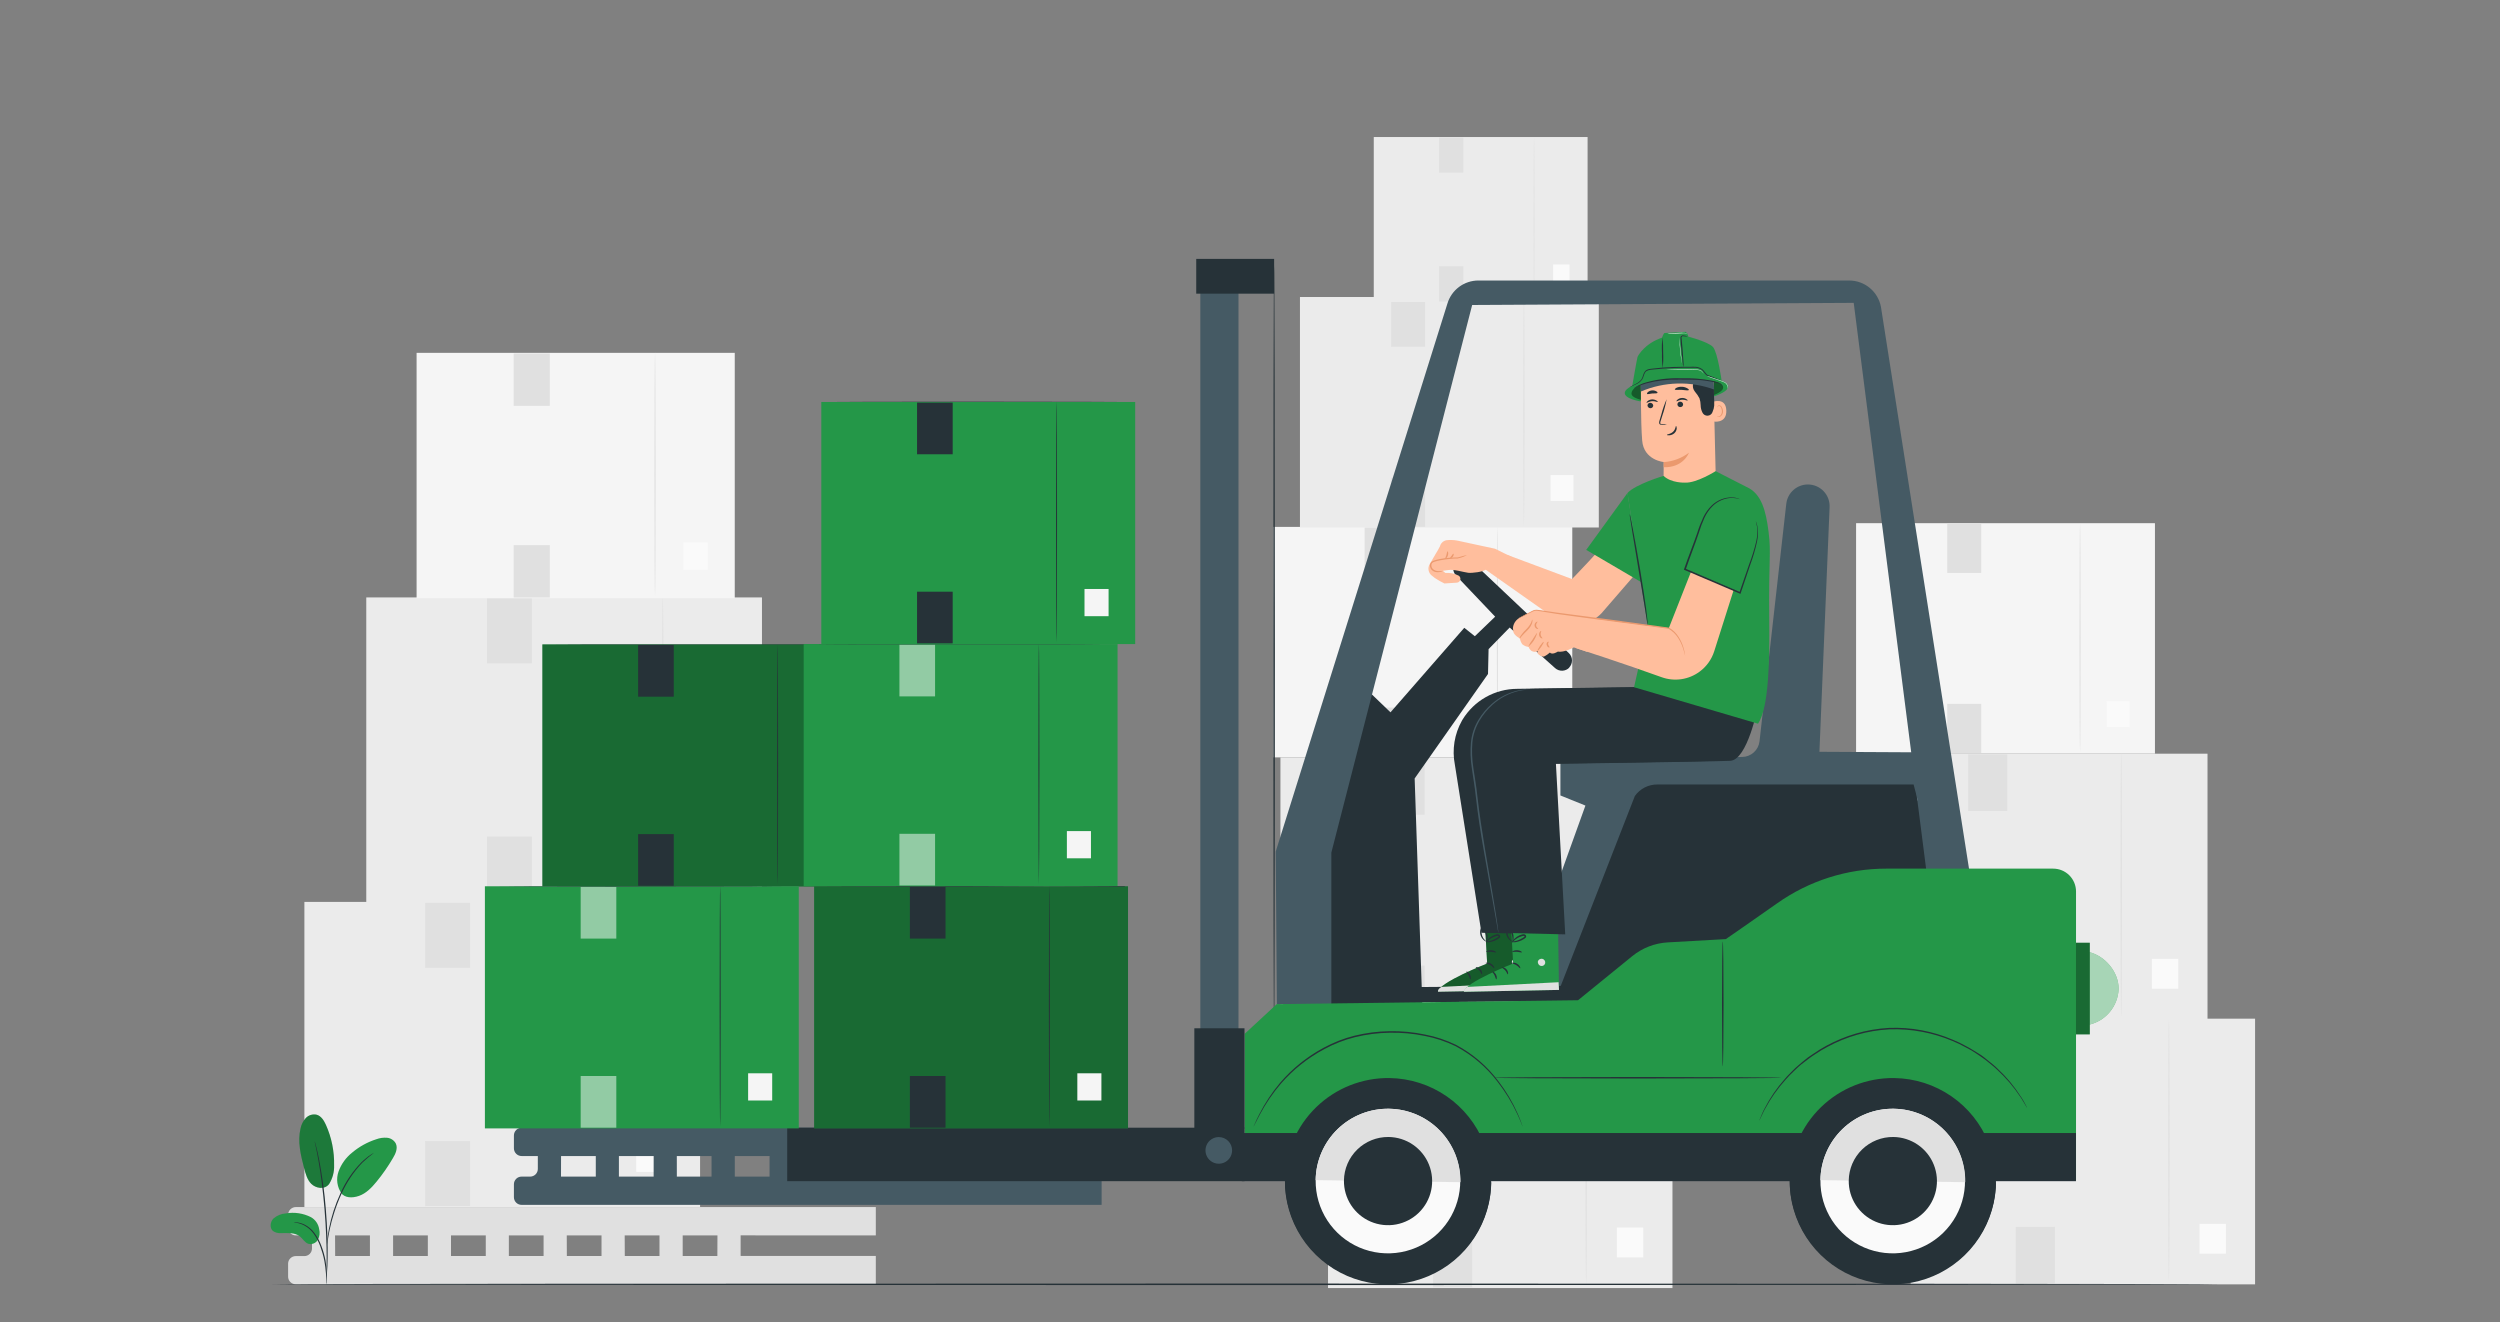 <svg width="312" height="165" viewBox="0 0 312 165" fill="none" xmlns="http://www.w3.org/2000/svg">
<rect x="0" y="0" width="312" height="165" fill="#808080" stroke="none"/>
<g clip-path="url(#clip0_244_2146)">
<path d="M87.369 112.558H37.989V150.643H87.369V112.558Z" fill="#EBEBEB"/>
<path d="M74.999 150.372C74.942 150.372 74.897 141.885 74.897 131.414C74.897 120.942 74.942 112.452 74.999 112.452C75.055 112.452 75.096 120.942 75.096 131.414C75.096 141.885 75.051 150.372 74.999 150.372Z" fill="#E0E0E0"/>
<path d="M83.184 141.972H79.398V146.251H83.184V141.972Z" fill="#FAFAFA"/>
<path d="M58.665 112.655H53.055V120.781H58.665V112.655Z" fill="#E0E0E0"/>
<path d="M58.665 142.4H53.055V150.526H58.665V142.4Z" fill="#E0E0E0"/>
<path d="M95.092 74.559H45.712V112.644H95.092V74.559Z" fill="#EBEBEB"/>
<path d="M82.718 112.373C82.665 112.373 82.62 103.887 82.62 93.415C82.62 82.943 82.665 74.457 82.718 74.457C82.77 74.457 82.815 82.943 82.815 93.415C82.815 103.887 82.774 112.373 82.718 112.373Z" fill="#E0E0E0"/>
<path d="M90.903 103.973H87.117V108.252H90.903V103.973Z" fill="#FAFAFA"/>
<path d="M66.384 74.656H60.774V82.782H66.384V74.656Z" fill="#E0E0E0"/>
<path d="M66.384 104.405H60.774V112.531H66.384V104.405Z" fill="#E0E0E0"/>
<path d="M91.697 44.035H51.991V74.657H91.697V44.035Z" fill="#F5F5F5"/>
<path d="M81.748 74.442C81.706 74.442 81.669 67.614 81.669 59.195C81.669 50.777 81.706 43.952 81.748 43.952C81.789 43.952 81.827 50.777 81.827 59.195C81.827 67.614 81.793 74.442 81.748 74.442Z" fill="#E0E0E0"/>
<path d="M88.332 67.686H85.286V71.126H88.332V67.686Z" fill="#FAFAFA"/>
<path d="M68.614 44.114H64.106V50.649H68.614V44.114Z" fill="#E0E0E0"/>
<path d="M68.614 68.031H64.106V74.566H68.614V68.031Z" fill="#E0E0E0"/>
<path d="M268.936 65.294H231.64V94.058H268.936V65.294Z" fill="#F5F5F5"/>
<path d="M259.592 93.859C259.55 93.859 259.517 87.444 259.517 79.537C259.517 71.629 259.55 65.219 259.592 65.219C259.633 65.219 259.663 71.629 259.663 79.537C259.663 87.444 259.633 93.859 259.592 93.859Z" fill="#E0E0E0"/>
<path d="M265.769 87.512H262.912V90.745H265.769V87.512Z" fill="#FAFAFA"/>
<path d="M247.255 65.369H243.018V71.505H247.255V65.369Z" fill="#E0E0E0"/>
<path d="M247.255 87.839H243.018V93.975H247.255V87.839Z" fill="#E0E0E0"/>
<path d="M281.434 127.131H238.449V160.287H281.434V127.131Z" fill="#EBEBEB"/>
<path d="M270.68 160.05C270.635 160.05 270.597 152.662 270.597 143.547C270.597 134.433 270.635 127.041 270.68 127.041C270.725 127.041 270.767 134.429 270.767 143.547C270.767 152.665 270.714 160.05 270.68 160.05Z" fill="#E0E0E0"/>
<path d="M277.79 152.736H274.497V156.462H277.79V152.736Z" fill="#FAFAFA"/>
<path d="M256.448 127.214H251.564V134.286H256.448V127.214Z" fill="#E0E0E0"/>
<path d="M256.448 153.112H251.564V160.185H256.448V153.112Z" fill="#E0E0E0"/>
<path d="M275.497 94.061H232.512V127.217H275.497V94.061Z" fill="#EBEBEB"/>
<path d="M264.728 126.981C264.679 126.981 264.642 119.592 264.642 110.478C264.642 101.364 264.679 93.972 264.728 93.972C264.777 93.972 264.815 101.36 264.815 110.478C264.815 119.596 264.777 126.981 264.728 126.981Z" fill="#E0E0E0"/>
<path d="M271.853 119.667H268.56V123.393H271.853V119.667Z" fill="#FAFAFA"/>
<path d="M250.511 94.144H245.627V101.217H250.511V94.144Z" fill="#E0E0E0"/>
<path d="M250.511 120.043H245.627V127.116H250.511V120.043Z" fill="#E0E0E0"/>
<path d="M196.221 65.757H158.925V94.521H196.221V65.757Z" fill="#F5F5F5"/>
<path d="M186.877 94.322C186.836 94.322 186.806 87.907 186.806 80C186.806 72.092 186.836 65.682 186.877 65.682C186.918 65.682 186.952 72.074 186.952 80C186.952 87.926 186.918 94.322 186.877 94.322Z" fill="#E0E0E0"/>
<path d="M193.059 87.975H190.201V91.208H193.059V87.975Z" fill="#FAFAFA"/>
<path d="M174.541 65.832H170.303V71.968H174.541V65.832Z" fill="#E0E0E0"/>
<path d="M174.541 88.302H170.303V94.438H174.541V88.302Z" fill="#E0E0E0"/>
<path d="M199.53 37.067H162.234V65.831H199.53V37.067Z" fill="#EBEBEB"/>
<path d="M190.186 65.628C190.145 65.628 190.111 59.236 190.111 51.31C190.111 43.384 190.145 36.988 190.186 36.988C190.227 36.988 190.261 43.38 190.261 51.31C190.261 59.24 190.216 65.628 190.186 65.628Z" fill="#E0E0E0"/>
<path d="M196.367 59.285H193.51V62.519H196.367V59.285Z" fill="#FAFAFA"/>
<path d="M177.849 37.139H173.612V43.275H177.849V37.139Z" fill="#E0E0E0"/>
<path d="M177.849 59.608H173.612V65.745H177.849V59.608Z" fill="#E0E0E0"/>
<path d="M198.131 17.102H171.446V37.685H198.131V17.102Z" fill="#EBEBEB"/>
<path d="M191.449 37.541C191.419 37.541 191.397 32.954 191.397 27.295C191.397 21.637 191.419 17.064 191.449 17.064C191.479 17.064 191.502 21.652 191.502 27.311C191.502 32.969 191.476 37.541 191.449 37.541Z" fill="#E0E0E0"/>
<path d="M195.871 33.003H193.826V35.315H195.871V33.003Z" fill="#FAFAFA"/>
<path d="M182.621 17.158H179.59V21.55H182.621V17.158Z" fill="#E0E0E0"/>
<path d="M182.621 33.232H179.59V37.624H182.621V33.232Z" fill="#E0E0E0"/>
<path d="M208.723 127.594H165.739V160.749H208.723V127.594Z" fill="#EBEBEB"/>
<path d="M197.954 160.512C197.905 160.512 197.868 153.124 197.868 144.009C197.868 134.895 197.905 127.503 197.954 127.503C198.003 127.503 198.037 134.891 198.037 144.009C198.037 153.127 197.999 160.512 197.954 160.512Z" fill="#E0E0E0"/>
<path d="M205.075 153.199H201.782V156.925H205.075V153.199Z" fill="#FAFAFA"/>
<path d="M183.734 127.676H178.85V134.748H183.734V127.676Z" fill="#E0E0E0"/>
<path d="M183.734 153.575H178.85V160.648H183.734V153.575Z" fill="#E0E0E0"/>
<path d="M202.782 94.524H159.798V127.68H202.782V94.524Z" fill="#EBEBEB"/>
<path d="M192.017 127.443C191.968 127.443 191.931 120.054 191.931 110.94C191.931 101.826 191.968 94.434 192.017 94.434C192.066 94.434 192.1 101.822 192.1 110.94C192.1 120.058 192.062 127.443 192.017 127.443Z" fill="#E0E0E0"/>
<path d="M199.138 120.13H195.845V123.856H199.138V120.13Z" fill="#FAFAFA"/>
<path d="M177.797 94.607H172.913V101.68H177.797V94.607Z" fill="#E0E0E0"/>
<path d="M177.797 120.506H172.913V127.578H177.797V120.506Z" fill="#E0E0E0"/>
<path d="M109.301 154.181V150.643H36.921C36.665 150.643 36.419 150.744 36.238 150.926C36.056 151.107 35.955 151.353 35.955 151.609V153.214C35.955 153.471 36.056 153.716 36.238 153.898C36.419 154.079 36.665 154.181 36.921 154.181H38.936V155.809C38.936 155.934 38.912 156.057 38.864 156.173C38.816 156.288 38.746 156.393 38.658 156.481C38.569 156.57 38.464 156.64 38.349 156.688C38.234 156.735 38.11 156.76 37.985 156.76H36.906C36.657 156.76 36.419 156.857 36.241 157.031C36.063 157.204 35.961 157.44 35.955 157.689V159.324C35.955 159.577 36.055 159.819 36.233 159.997C36.412 160.175 36.654 160.276 36.906 160.276H109.301V156.738H92.43V154.173L109.301 154.181ZM56.285 154.181H60.624V156.745H56.285V154.181ZM53.394 156.745H49.058V154.181H53.394V156.745ZM63.504 154.181H67.839V156.745H63.504V154.181ZM70.731 154.181H75.07V156.745H70.742L70.731 154.181ZM77.961 154.181H82.304V156.745H77.973L77.961 154.181ZM41.816 154.181H46.167V156.745H41.828L41.816 154.181ZM89.527 156.745H85.199V154.181H89.538L89.527 156.745Z" fill="#E0E0E0"/>
<path d="M106.861 80.42H67.689V110.635H106.861V80.42Z" fill="#249748"/>
<path opacity="0.3" d="M106.861 80.42H67.689V110.635H106.861V80.42Z" fill="black"/>
<path d="M97.047 110.421C97.013 110.421 96.983 103.687 96.983 95.381C96.983 87.075 97.013 80.341 97.047 80.341C97.081 80.341 97.111 87.075 97.111 95.381C97.111 103.687 97.081 110.421 97.047 110.421Z" fill="#263238"/>
<path d="M103.541 103.758H100.536V107.153H103.541V103.758Z" fill="#F5F5F5"/>
<path d="M84.086 80.499H79.638V86.947H84.086V80.499Z" fill="#263238"/>
<path d="M84.086 104.097H79.638V110.545H84.086V104.097Z" fill="#263238"/>
<path d="M106.522 80.42H106.421H106.127H104.999L100.837 80.439H87.109H73.378L69.219 80.416L73.378 80.397H87.109H100.837L104.999 80.416H106.127H106.421L106.522 80.42Z" fill="#263238"/>
<path d="M139.471 80.382H100.3V110.597H139.471V80.382Z" fill="#249748"/>
<path d="M129.657 110.383C129.624 110.383 129.594 103.649 129.594 95.343C129.594 87.037 129.624 80.303 129.657 80.303C129.691 80.303 129.721 87.033 129.721 95.343C129.721 103.652 129.68 110.383 129.657 110.383Z" fill="#263238"/>
<path d="M136.151 103.721H133.147V107.116H136.151V103.721Z" fill="#F5F5F5"/>
<path opacity="0.5" d="M116.697 80.461H112.249V86.909H116.697V80.461Z" fill="white"/>
<path opacity="0.5" d="M116.697 104.059H112.249V110.507H116.697V104.059Z" fill="white"/>
<path d="M139.031 80.382H138.734H137.606L133.448 80.401H119.72H105.988L101.826 80.382L105.988 80.36L119.72 80.341L133.448 80.36L137.606 80.382H138.734H139.031Z" fill="#263238"/>
<path d="M141.671 50.167H102.499V80.382H141.671V50.167Z" fill="#249748"/>
<path d="M131.857 80.168C131.82 80.168 131.793 73.434 131.793 65.128C131.793 56.822 131.82 50.088 131.857 50.088C131.895 50.088 131.921 56.818 131.921 65.128C131.921 73.438 131.891 80.168 131.857 80.168Z" fill="#263238"/>
<path d="M138.351 73.505H135.346V76.9H138.351V73.505Z" fill="#F5F5F5"/>
<path d="M118.896 50.246H114.448V56.694H118.896V50.246Z" fill="#263238"/>
<path d="M118.896 73.844H114.448V80.292H118.896V73.844Z" fill="#263238"/>
<path d="M141.336 50.151C141.304 50.157 141.271 50.157 141.238 50.151H140.941H139.813H135.655L121.927 50.17L108.195 50.151H104.033H102.905H102.608C102.576 50.157 102.543 50.157 102.51 50.151H102.608H102.905H104.033L108.195 50.129H121.927H135.655L139.813 50.151H140.941H141.238H141.336Z" fill="#263238"/>
<path d="M137.482 144.275V140.737H65.106C64.849 140.737 64.603 140.839 64.421 141.02C64.239 141.201 64.137 141.447 64.136 141.704V143.309C64.137 143.566 64.239 143.812 64.421 143.993C64.603 144.174 64.849 144.275 65.106 144.275H67.121V145.885C67.121 146.138 67.021 146.381 66.841 146.56C66.662 146.739 66.419 146.84 66.166 146.84H65.091C64.838 146.84 64.596 146.94 64.417 147.118C64.238 147.296 64.137 147.538 64.136 147.791V149.415C64.137 149.668 64.238 149.91 64.417 150.088C64.596 150.267 64.838 150.367 65.091 150.367H137.482V146.828H120.611V144.264L137.482 144.275ZM84.466 144.275H88.801V146.84H84.47L84.466 144.275ZM81.575 146.84H77.239V144.275H81.578L81.575 146.84ZM91.704 144.275H96.043V146.84H91.704V144.275ZM98.934 144.275H103.27V146.84H98.927L98.934 144.275ZM106.161 144.275H110.504V146.84H106.154L106.161 144.275ZM70.02 144.275H74.355V146.84H70.013L70.02 144.275ZM117.727 146.84H113.38V144.275H117.72L117.727 146.84Z" fill="#455A64"/>
<path d="M195.822 83.319C195.941 83.198 196.034 83.054 196.096 82.897C196.159 82.739 196.189 82.571 196.185 82.401C196.182 82.232 196.145 82.065 196.076 81.91C196.007 81.755 195.908 81.615 195.785 81.499L183.576 69.96C183.332 69.731 183.01 69.603 182.675 69.603C182.341 69.603 182.019 69.731 181.775 69.96C181.646 70.079 181.543 70.223 181.471 70.382C181.399 70.542 181.36 70.715 181.355 70.89C181.351 71.065 181.381 71.239 181.445 71.402C181.508 71.565 181.604 71.714 181.726 71.84L186.595 76.961L184.061 79.401L182.741 78.352L173.533 88.899L168.611 84.165L162.678 101.615L163.855 125.303H177.503L176.548 97.152L185.704 84.112L185.775 81.01L188.407 78.315L194.081 83.383C194.327 83.602 194.648 83.718 194.978 83.706C195.307 83.694 195.619 83.555 195.848 83.319H195.822Z" fill="#263238"/>
<path d="M159.008 129.691C158.956 129.691 158.91 108.079 158.91 81.424C158.91 54.769 158.956 33.149 159.008 33.149C159.061 33.149 159.106 54.758 159.106 81.424C159.106 108.09 159.05 129.691 159.008 129.691Z" fill="#263238"/>
<path d="M189.558 123.604L197.86 100.536L194.739 99.273V94.817L217.439 94.467C217.974 94.457 218.487 94.253 218.882 93.892C219.278 93.532 219.529 93.04 219.589 92.508L222.928 62.872C223.003 62.209 223.319 61.597 223.816 61.153C224.314 60.708 224.957 60.462 225.624 60.462C225.99 60.462 226.352 60.535 226.688 60.678C227.025 60.822 227.329 61.032 227.582 61.295C227.835 61.559 228.033 61.871 228.162 62.214C228.291 62.556 228.35 62.92 228.335 63.286L227.064 93.824L238.916 93.888L239.318 99.457L204.267 100.829L195.127 123.273L189.558 123.604Z" fill="#455A64"/>
<path d="M194.781 123.039L165.272 123.272V125.239L177.496 125.081L196.965 124.931L244.168 118.268L238.818 97.904H206.858C206.305 97.895 205.759 98.022 205.266 98.272C204.774 98.523 204.35 98.889 204.03 99.34L194.781 123.039Z" fill="#263238"/>
<path d="M180.639 37.88L159.207 106.285L159.358 125.315H166.152V106.405L183.726 38.064L231.343 37.797L240.45 108.985H245.823L234.742 38.297C234.568 37.372 234.076 36.538 233.352 35.937C232.627 35.336 231.716 35.007 230.775 35.007H184.505C183.637 35.007 182.793 35.286 182.096 35.803C181.4 36.321 180.889 37.049 180.639 37.88Z" fill="#455A64"/>
<path d="M155.338 147.291V129.018L159.339 125.314L196.939 124.829L203.707 119.324C204.968 118.301 206.519 117.701 208.14 117.61L215.382 117.2C215.382 117.2 218.63 114.963 221.774 112.744C225.755 109.923 230.513 108.407 235.393 108.405H256.234C256.991 108.405 257.717 108.706 258.252 109.241C258.787 109.776 259.088 110.502 259.088 111.259V147.291H155.338Z" fill="#249748"/>
<path d="M259.081 141.403H154.97V147.412H259.081V141.403Z" fill="#263238"/>
<path d="M160.358 147.224C160.32 149.77 161.038 152.27 162.422 154.408C163.805 156.546 165.792 158.226 168.13 159.235C170.468 160.244 173.052 160.537 175.557 160.077C178.062 159.616 180.373 158.424 182.2 156.65C184.027 154.876 185.287 152.6 185.82 150.109C186.353 147.619 186.135 145.027 185.195 142.661C184.255 140.294 182.634 138.26 180.537 136.814C178.441 135.369 175.963 134.578 173.416 134.541C170.003 134.492 166.71 135.801 164.261 138.179C161.812 140.557 160.408 143.811 160.358 147.224Z" fill="#263238"/>
<path d="M160.362 147.193C160.362 147.193 160.362 147.212 160.362 147.223C160.342 150.618 161.664 153.883 164.04 156.308C166.416 158.732 169.653 160.12 173.048 160.17C176.442 160.22 179.719 158.927 182.164 156.572C184.61 154.218 186.027 150.993 186.107 147.599C186.107 147.599 186.107 147.577 186.107 147.566L160.362 147.193Z" fill="#263238"/>
<path d="M164.193 147.28C164.17 149.063 164.676 150.813 165.648 152.309C166.619 153.805 168.012 154.98 169.65 155.685C171.289 156.389 173.099 156.593 174.853 156.269C176.607 155.946 178.226 155.11 179.505 153.867C180.784 152.624 181.666 151.03 182.04 149.286C182.414 147.542 182.262 145.726 181.605 144.068C180.947 142.41 179.813 140.984 178.346 139.971C176.878 138.957 175.143 138.401 173.36 138.372C172.173 138.353 170.993 138.569 169.89 139.007C168.786 139.444 167.779 140.096 166.928 140.923C166.076 141.751 165.396 142.738 164.927 143.829C164.458 144.92 164.208 146.092 164.193 147.28Z" fill="#FAFAFA"/>
<path d="M173.36 138.372C172.173 138.353 170.993 138.569 169.89 139.007C168.786 139.444 167.779 140.096 166.928 140.923C166.076 141.751 165.396 142.738 164.927 143.829C164.458 144.92 164.208 146.092 164.193 147.28L182.267 147.539C182.286 146.352 182.071 145.173 181.633 144.069C181.195 142.965 180.544 141.958 179.716 141.107C178.889 140.255 177.902 139.575 176.811 139.106C175.72 138.637 174.547 138.387 173.36 138.372Z" fill="#E0E0E0"/>
<path d="M167.724 147.333C167.71 148.421 168.02 149.49 168.614 150.402C169.208 151.315 170.059 152.031 171.059 152.46C172.06 152.888 173.165 153.011 174.236 152.812C175.306 152.612 176.293 152.1 177.072 151.34C177.851 150.58 178.388 149.605 178.613 148.54C178.839 147.475 178.743 146.367 178.339 145.356C177.935 144.346 177.24 143.477 176.343 142.861C175.445 142.245 174.385 141.909 173.296 141.896C171.836 141.879 170.43 142.442 169.385 143.461C168.34 144.481 167.743 145.873 167.724 147.333Z" fill="#263238"/>
<path d="M223.353 147.224C223.315 149.77 224.034 152.27 225.417 154.408C226.8 156.546 228.787 158.226 231.125 159.235C233.463 160.244 236.048 160.537 238.552 160.077C241.057 159.616 243.369 158.424 245.195 156.65C247.022 154.876 248.282 152.6 248.815 150.109C249.348 147.619 249.131 145.027 248.19 142.661C247.25 140.294 245.629 138.26 243.532 136.814C241.436 135.369 238.958 134.578 236.411 134.541C232.998 134.492 229.705 135.801 227.256 138.179C224.807 140.557 223.403 143.811 223.353 147.224Z" fill="#263238"/>
<path d="M223.357 147.193C223.357 147.193 223.357 147.212 223.357 147.223C223.337 150.618 224.659 153.883 227.035 156.308C229.411 158.732 232.648 160.12 236.043 160.17C239.437 160.22 242.713 158.927 245.159 156.572C247.605 154.218 249.022 150.993 249.101 147.599C249.101 147.599 249.101 147.577 249.101 147.566L223.357 147.193Z" fill="#263238"/>
<path d="M227.188 147.28C227.165 149.063 227.672 150.813 228.643 152.309C229.614 153.805 231.007 154.98 232.645 155.685C234.284 156.389 236.094 156.593 237.848 156.269C239.602 155.946 241.221 155.11 242.5 153.867C243.779 152.624 244.661 151.03 245.035 149.286C245.409 147.542 245.257 145.726 244.6 144.068C243.942 142.41 242.808 140.984 241.341 139.971C239.873 138.957 238.138 138.401 236.355 138.372C235.168 138.353 233.989 138.569 232.885 139.007C231.781 139.444 230.774 140.096 229.923 140.923C229.071 141.751 228.391 142.738 227.922 143.829C227.453 144.92 227.203 146.092 227.188 147.28Z" fill="#FAFAFA"/>
<path d="M236.355 138.372C235.168 138.353 233.988 138.569 232.885 139.007C231.781 139.444 230.774 140.096 229.923 140.923C229.071 141.751 228.391 142.738 227.922 143.829C227.453 144.92 227.203 146.092 227.188 147.28L245.263 147.539C245.281 146.352 245.066 145.173 244.628 144.069C244.19 142.965 243.539 141.958 242.712 141.107C241.884 140.255 240.897 139.575 239.806 139.106C238.715 138.637 237.542 138.387 236.355 138.372Z" fill="#E0E0E0"/>
<path d="M230.723 147.333C230.709 148.421 231.019 149.489 231.612 150.401C232.205 151.313 233.056 152.029 234.056 152.459C235.056 152.888 236.16 153.011 237.23 152.813C238.3 152.614 239.287 152.103 240.067 151.344C240.847 150.585 241.384 149.612 241.611 148.547C241.837 147.483 241.744 146.375 241.341 145.364C240.939 144.353 240.246 143.484 239.349 142.867C238.453 142.25 237.394 141.912 236.306 141.896C235.582 141.886 234.864 142.018 234.191 142.286C233.518 142.554 232.905 142.951 232.387 143.456C231.868 143.961 231.454 144.564 231.168 145.229C230.883 145.894 230.731 146.609 230.723 147.333Z" fill="#263238"/>
<path d="M252.978 138.248C252.954 138.22 252.933 138.19 252.914 138.158L252.749 137.887L252.485 137.444C252.37 137.24 252.245 137.043 252.109 136.853C251.284 135.611 250.309 134.475 249.207 133.469C248.876 133.135 248.473 132.845 248.079 132.511C247.684 132.176 247.233 131.89 246.781 131.571C246.33 131.251 245.834 130.958 245.3 130.698C245.041 130.563 244.777 130.416 244.507 130.285L243.661 129.909C242.46 129.403 241.21 129.024 239.931 128.781C238.557 128.517 237.158 128.411 235.761 128.465C233.052 128.616 230.412 129.369 228.03 130.668L227.226 131.119C226.966 131.277 226.722 131.45 226.474 131.608C225.966 131.916 225.53 132.292 225.082 132.62C224.635 132.947 224.248 133.319 223.879 133.676C223.511 134.033 223.15 134.375 222.849 134.74C221.847 135.846 220.985 137.071 220.281 138.387C220.163 138.589 220.058 138.797 219.965 139.012C219.879 139.192 219.803 139.346 219.743 139.478L219.604 139.764C219.589 139.796 219.572 139.828 219.552 139.858C219.558 139.822 219.569 139.788 219.585 139.756L219.706 139.463L219.909 138.989C219.998 138.771 220.099 138.559 220.213 138.354C220.896 137.015 221.747 135.771 222.748 134.65C223.045 134.274 223.417 133.943 223.774 133.567C224.131 133.191 224.56 132.86 224.981 132.492C225.402 132.123 225.868 131.781 226.376 131.465C226.624 131.304 226.872 131.131 227.128 130.969L227.936 130.506C229.092 129.879 230.311 129.375 231.572 129.002C232.93 128.603 234.329 128.361 235.742 128.281C238.48 128.174 241.208 128.681 243.725 129.766L244.574 130.142C244.849 130.273 245.112 130.424 245.375 130.563C245.913 130.826 246.383 131.164 246.879 131.45C247.376 131.736 247.778 132.082 248.18 132.409C248.582 132.736 248.977 133.044 249.308 133.383C250.409 134.405 251.374 135.564 252.181 136.831C252.317 137.024 252.443 137.225 252.557 137.432L252.801 137.887C252.865 138.004 252.914 138.094 252.952 138.169C252.989 138.245 252.982 138.245 252.978 138.248Z" fill="#263238"/>
<path d="M190.039 140.617C190.017 140.586 190 140.552 189.987 140.516C189.957 140.437 189.915 140.335 189.863 140.207L189.66 139.707C189.569 139.512 189.468 139.286 189.355 139.034C188.7 137.613 187.883 136.272 186.922 135.037C185.52 133.186 183.732 131.663 181.681 130.574C180.453 129.975 179.15 129.541 177.808 129.285C176.37 128.988 174.903 128.855 173.435 128.886C171.967 128.907 170.506 129.095 169.081 129.446C167.755 129.778 166.476 130.278 165.276 130.931C163.225 132.022 161.391 133.478 159.865 135.229C158.851 136.416 157.968 137.709 157.233 139.087C156.97 139.576 156.771 139.959 156.647 140.215C156.587 140.339 156.534 140.437 156.496 140.512C156.482 140.547 156.463 140.58 156.44 140.61C156.447 140.573 156.459 140.537 156.478 140.504L156.613 140.2C156.726 139.929 156.914 139.542 157.166 139.046C157.878 137.645 158.748 136.33 159.76 135.128C161.284 133.349 163.125 131.869 165.189 130.762C166.402 130.101 167.693 129.595 169.032 129.258C170.472 128.902 171.948 128.712 173.431 128.69C174.915 128.665 176.397 128.806 177.849 129.112C179.207 129.374 180.523 129.817 181.764 130.428C183.831 131.536 185.628 133.087 187.028 134.97C187.985 136.219 188.789 137.579 189.423 139.019L189.708 139.7C189.78 139.899 189.844 140.076 189.893 140.207C189.942 140.339 189.975 140.44 190.002 140.523C190.018 140.553 190.031 140.584 190.039 140.617Z" fill="#263238"/>
<path d="M155.312 140.737H98.243V147.411H155.312V140.737Z" fill="#263238"/>
<path d="M153.767 143.569C153.767 143.898 153.669 144.219 153.487 144.492C153.304 144.766 153.044 144.979 152.741 145.105C152.437 145.23 152.103 145.263 151.781 145.199C151.458 145.135 151.162 144.977 150.93 144.744C150.697 144.512 150.539 144.216 150.475 143.893C150.411 143.571 150.444 143.237 150.569 142.933C150.695 142.629 150.908 142.37 151.181 142.187C151.455 142.005 151.776 141.907 152.105 141.907C152.546 141.907 152.968 142.082 153.28 142.394C153.592 142.706 153.767 143.128 153.767 143.569Z" fill="#455A64"/>
<path d="M154.564 34.48H149.8V129.112H154.564V34.48Z" fill="#455A64"/>
<path d="M222.312 134.504C222.312 134.557 214.28 134.602 204.376 134.602C194.473 134.602 186.441 134.557 186.441 134.504C186.441 134.451 194.469 134.406 204.376 134.406C214.284 134.406 222.312 134.451 222.312 134.504Z" fill="#263238"/>
<path d="M215.002 133.086C214.946 133.086 214.904 129.593 214.904 125.284C214.904 120.975 214.946 117.485 215.002 117.485C215.058 117.485 215.1 120.975 215.1 125.284C215.1 129.593 215.055 133.086 215.002 133.086Z" fill="#263238"/>
<path d="M159.012 32.31H149.289V36.65H159.012V32.31Z" fill="#263238"/>
<path d="M155.312 128.33H149.052V140.821H155.312V128.33Z" fill="#263238"/>
<path d="M140.776 110.608H101.604V140.824H140.776V110.608Z" fill="#249748"/>
<path opacity="0.3" d="M140.776 110.608H101.604V140.824H140.776V110.608Z" fill="black"/>
<path d="M130.962 140.61C130.929 140.61 130.898 133.876 130.898 125.57C130.898 117.264 130.929 110.53 130.962 110.53C130.996 110.53 131.026 117.264 131.026 125.57C131.026 133.876 130.996 140.61 130.962 140.61Z" fill="#263238"/>
<path d="M137.456 133.947H134.451V137.343H137.456V133.947Z" fill="#F5F5F5"/>
<path d="M118.002 110.688H113.553V117.136H118.002V110.688Z" fill="#263238"/>
<path d="M118.002 134.285H113.553V140.734H118.002V134.285Z" fill="#263238"/>
<path d="M140.434 110.608H140.336H140.039H138.911L134.749 110.627L121.032 110.687H107.301L103.142 110.669H102.014H101.717H101.619C101.652 110.665 101.684 110.665 101.717 110.669H102.014H103.142L107.301 110.65L121.032 110.631L134.76 110.65L138.922 110.669H140.05H140.347C140.374 110.646 140.403 110.625 140.434 110.608Z" fill="#263238"/>
<path d="M99.687 110.608H60.515V140.824H99.687V110.608Z" fill="#249748"/>
<path d="M89.877 140.61C89.839 140.61 89.813 133.876 89.813 125.57C89.813 117.264 89.839 110.53 89.877 110.53C89.914 110.53 89.937 117.264 89.937 125.57C89.937 133.876 89.91 140.61 89.877 140.61Z" fill="#263238"/>
<path d="M96.37 133.947H93.366V137.343H96.37V133.947Z" fill="#F5F5F5"/>
<path opacity="0.5" d="M76.916 110.688H72.468V117.136H76.916V110.688Z" fill="white"/>
<path opacity="0.5" d="M76.916 134.285H72.468V140.734H76.916V134.285Z" fill="white"/>
<path d="M99.348 110.609H99.247H98.953H97.825L93.667 110.628H79.939H66.208L62.045 110.609H60.917H60.624H60.523C60.556 110.606 60.59 110.606 60.624 110.609H60.917H62.045L66.208 110.59L79.939 110.571L93.667 110.59L97.825 110.609H98.953H99.247C99.281 110.606 99.314 110.606 99.348 110.609Z" fill="#263238"/>
<path d="M260.724 118.82C262.743 119.309 264.439 121.358 264.405 123.438C264.362 124.479 263.979 125.478 263.314 126.281C262.649 127.083 261.739 127.646 260.724 127.882" fill="#249748"/>
<g opacity="0.6">
<path d="M260.724 118.82C262.743 119.309 264.439 121.358 264.405 123.438C264.362 124.479 263.979 125.478 263.314 126.281C262.649 127.083 261.739 127.646 260.724 127.882" fill="white"/>
</g>
<path d="M260.806 117.655H259.081V129.089H260.806V117.655Z" fill="#249748"/>
<path opacity="0.3" d="M260.806 117.655H259.081V129.089H260.806V117.655Z" fill="black"/>
<path d="M178.691 71.836C178.484 71.675 178.341 71.445 178.29 71.187C178.238 70.93 178.28 70.662 178.409 70.433C178.699 69.93 179.037 69.336 179.192 69.088C179.38 68.794 179.552 68.49 179.707 68.177C179.754 67.991 179.854 67.821 179.993 67.688C180.133 67.555 180.307 67.464 180.496 67.425C180.956 67.366 181.421 67.38 181.876 67.467L186.58 68.482L188.772 69.565L186.64 71.445L185.456 71.069C185.099 71.377 183.704 71.539 183.23 71.483C182.624 71.407 181.414 71.013 180.726 71.144L180.06 71.238L180.376 71.501C180.955 71.46 181.533 71.578 182.049 71.844C182.132 71.899 182.195 71.979 182.229 72.072C182.264 72.165 182.269 72.267 182.244 72.363C182.218 72.459 182.163 72.544 182.086 72.608C182.01 72.671 181.915 72.709 181.816 72.716L180.271 72.817C179.852 72.621 179.45 72.392 179.067 72.133C178.948 72.027 178.822 71.928 178.691 71.836Z" fill="#FFBE9D"/>
<path d="M180.064 71.254C179.988 71.306 179.902 71.341 179.812 71.359C179.566 71.431 179.306 71.431 179.06 71.359C178.883 71.301 178.728 71.193 178.613 71.047C178.547 70.959 178.5 70.858 178.475 70.75C178.451 70.642 178.449 70.531 178.47 70.423C178.498 70.299 178.567 70.188 178.665 70.107C178.763 70.035 178.872 69.981 178.989 69.945C179.214 69.871 179.443 69.811 179.677 69.769C180.12 69.683 180.568 69.625 181.019 69.596C181.226 69.596 181.421 69.573 181.609 69.573H181.752H181.865C181.943 69.562 182.021 69.547 182.098 69.528C182.418 69.425 182.743 69.338 183.072 69.269C182.78 69.441 182.463 69.568 182.132 69.645C182.052 69.671 181.97 69.691 181.887 69.705C181.838 69.711 181.787 69.711 181.737 69.705H181.609C181.433 69.705 181.233 69.727 181.034 69.746C180.591 69.785 180.151 69.847 179.714 69.93C179.49 69.972 179.269 70.027 179.052 70.096C178.834 70.16 178.676 70.257 178.646 70.434C178.63 70.518 178.63 70.604 178.647 70.688C178.663 70.772 178.696 70.852 178.744 70.923C178.842 71.049 178.972 71.145 179.12 71.201C179.344 71.28 179.585 71.302 179.819 71.265C179.962 71.261 180.064 71.235 180.064 71.254Z" fill="#EB996E"/>
<path d="M180.647 68.802C180.699 68.802 180.79 69.035 180.696 69.332C180.602 69.629 180.391 69.787 180.357 69.746C180.323 69.704 180.436 69.524 180.511 69.275C180.587 69.027 180.59 68.809 180.647 68.802Z" fill="#EB996E"/>
<path d="M181.384 69.099C181.436 69.099 181.451 69.287 181.32 69.475C181.188 69.663 181.011 69.678 180.993 69.625C180.974 69.573 181.072 69.483 181.166 69.355C181.26 69.227 181.327 69.091 181.384 69.099Z" fill="#EB996E"/>
<path d="M199.902 68.05C200.548 67.779 196.187 72.265 196.187 72.265L188.125 69.257L185.279 71.005L193.946 77.108C194.836 77.736 195.923 78.024 197.008 77.921C198.092 77.817 199.104 77.329 199.86 76.544L204.978 70.629L199.902 68.05Z" fill="#FFBE9D"/>
<path d="M204.628 50.077C203.5 49.859 202.801 49.513 202.77 49.081C202.71 48.186 205.549 47.269 209.114 47.024C212.678 46.78 215.611 47.314 215.675 48.205C215.701 48.637 215.058 49.073 213.983 49.438" fill="#249748"/>
<g opacity="0.4">
<path d="M205.256 50.002C204.259 49.814 203.609 49.506 203.609 49.123C203.609 48.051 206.072 47.513 209.23 47.299C212.388 47.085 214.994 47.555 215.047 48.348C215.073 48.724 214.502 49.1 213.543 49.438" fill="black"/>
</g>
<path d="M203.628 48.599C203.628 48.599 204.293 44.745 204.361 44.553C204.429 44.362 205.395 42.632 207.948 41.982L210.084 41.835C210.084 41.835 213.182 42.606 213.783 43.309C214.385 44.012 214.866 47.577 214.866 47.577L208.79 46.682L204.786 47.949L203.628 48.599Z" fill="#249748"/>
<path d="M208.617 41.504L207.7 41.565C207.486 41.848 207.379 42.199 207.399 42.553C207.399 43.219 207.561 47.783 207.561 47.783L210.23 47.483L209.768 41.858L210.689 42.001L210.64 41.681L210.381 41.414L208.617 41.504Z" fill="#249748"/>
<path d="M214.197 62.512L207.655 62.655C207.572 61.967 207.632 57.661 207.632 57.661C207.632 57.661 205.143 57.443 204.944 54.98C204.744 52.518 204.79 47.57 204.79 47.57L204.816 47.352C207.587 45.934 210.885 45.599 213.464 47.329L213.84 47.585L214.197 62.512Z" fill="#FFBE9D"/>
<path d="M207.632 57.672C208.772 57.591 209.864 57.185 210.779 56.503C210.779 56.503 210.099 58.383 207.625 58.312L207.632 57.672Z" fill="#EB996E"/>
<path d="M213.727 50.152C213.768 50.152 215.385 49.539 215.445 51.228C215.506 52.916 213.798 52.627 213.795 52.581C213.791 52.536 213.727 50.152 213.727 50.152Z" fill="#FFBE9D"/>
<path d="M214.28 51.923C214.28 51.923 214.31 51.946 214.359 51.965C214.394 51.98 214.432 51.987 214.47 51.987C214.508 51.987 214.546 51.98 214.581 51.965C214.687 51.892 214.772 51.791 214.827 51.674C214.882 51.557 214.905 51.428 214.893 51.299C214.892 51.154 214.859 51.012 214.795 50.882C214.777 50.83 214.747 50.783 214.707 50.745C214.667 50.707 214.619 50.679 214.566 50.664C214.532 50.657 214.496 50.661 214.466 50.677C214.435 50.693 214.41 50.718 214.396 50.75C214.374 50.799 214.396 50.833 214.378 50.837C214.359 50.84 214.34 50.81 214.351 50.739C214.361 50.697 214.383 50.659 214.415 50.63C214.461 50.593 214.519 50.576 214.577 50.581C214.647 50.592 214.713 50.621 214.768 50.665C214.823 50.709 214.866 50.767 214.893 50.833C214.973 50.969 215.02 51.123 215.032 51.28C215.048 51.432 215.018 51.585 214.946 51.72C214.873 51.854 214.762 51.963 214.626 52.032C214.581 52.048 214.533 52.053 214.486 52.047C214.439 52.041 214.394 52.025 214.355 51.998C214.28 51.965 214.28 51.927 214.28 51.923Z" fill="#EB996E"/>
<path d="M205.605 50.611C205.616 50.703 205.66 50.788 205.729 50.85C205.799 50.912 205.889 50.946 205.981 50.945C206.072 50.945 206.159 50.909 206.223 50.845C206.288 50.781 206.324 50.694 206.324 50.603C206.313 50.511 206.269 50.425 206.2 50.364C206.13 50.302 206.041 50.268 205.948 50.269C205.857 50.269 205.77 50.305 205.706 50.369C205.642 50.433 205.605 50.52 205.605 50.611Z" fill="#263238"/>
<path d="M205.493 50.265C205.538 50.307 205.794 50.092 206.173 50.066C206.553 50.04 206.843 50.213 206.88 50.164C206.918 50.115 206.846 50.062 206.722 49.983C206.55 49.882 206.35 49.835 206.151 49.848C205.953 49.861 205.765 49.936 205.613 50.062C205.504 50.153 205.47 50.246 205.493 50.265Z" fill="#263238"/>
<path d="M209.339 50.472C209.342 50.519 209.353 50.564 209.373 50.607C209.394 50.649 209.422 50.687 209.457 50.718C209.492 50.749 209.533 50.773 209.577 50.788C209.622 50.803 209.668 50.809 209.715 50.806C209.76 50.806 209.804 50.798 209.846 50.78C209.887 50.763 209.924 50.738 209.956 50.706C209.987 50.674 210.012 50.636 210.029 50.595C210.046 50.553 210.054 50.509 210.054 50.464C210.051 50.417 210.039 50.372 210.019 50.33C209.999 50.287 209.971 50.249 209.936 50.218C209.901 50.187 209.86 50.163 209.815 50.148C209.771 50.133 209.724 50.127 209.678 50.13C209.633 50.13 209.588 50.139 209.547 50.156C209.506 50.173 209.468 50.198 209.437 50.23C209.405 50.262 209.381 50.3 209.364 50.341C209.347 50.383 209.339 50.427 209.339 50.472Z" fill="#263238"/>
<path d="M209.223 50.081C209.268 50.126 209.52 49.912 209.899 49.885C210.279 49.859 210.569 50.032 210.606 49.983C210.644 49.934 210.576 49.882 210.448 49.799C210.278 49.697 210.079 49.651 209.881 49.667C209.683 49.678 209.494 49.754 209.343 49.882C209.234 49.979 209.2 50.062 209.223 50.081Z" fill="#263238"/>
<path d="M208.038 52.983C207.833 52.937 207.624 52.915 207.414 52.916C207.316 52.916 207.222 52.916 207.204 52.833C207.188 52.734 207.204 52.633 207.249 52.544L207.486 51.791C207.706 51.149 207.877 50.49 207.997 49.821C207.722 50.444 207.498 51.088 207.328 51.746C207.249 52.01 207.174 52.261 207.102 52.498C207.053 52.618 207.045 52.75 207.08 52.874C207.096 52.907 207.12 52.936 207.149 52.958C207.179 52.98 207.213 52.995 207.249 53.002C207.304 53.009 207.359 53.009 207.414 53.002C207.622 53.024 207.832 53.017 208.038 52.983Z" fill="#263238"/>
<path d="M209.17 53.16C209.106 53.16 209.136 53.57 208.794 53.886C208.452 54.202 208.042 54.187 208.042 54.262C208.042 54.337 208.144 54.333 208.332 54.326C208.571 54.312 208.799 54.215 208.974 54.051C209.143 53.892 209.244 53.674 209.256 53.442C209.249 53.265 209.196 53.16 209.17 53.16Z" fill="#263238"/>
<path d="M209.016 48.603C209.061 48.705 209.433 48.63 209.881 48.656C210.328 48.682 210.697 48.776 210.749 48.678C210.802 48.581 210.704 48.539 210.554 48.449C210.353 48.338 210.129 48.276 209.899 48.269C209.67 48.257 209.44 48.299 209.23 48.393C209.08 48.471 209.016 48.558 209.016 48.603Z" fill="#263238"/>
<path d="M205.557 49.16C205.632 49.238 205.884 49.133 206.2 49.107C206.516 49.081 206.782 49.126 206.839 49.032C206.895 48.938 206.813 48.904 206.692 48.829C206.53 48.742 206.345 48.705 206.162 48.723C205.978 48.741 205.804 48.813 205.662 48.93C205.557 49.024 205.527 49.118 205.557 49.16Z" fill="#263238"/>
<path d="M213.904 48.555C213.885 49.243 213.953 49.931 213.934 50.619C213.912 50.879 213.846 51.133 213.738 51.371C213.703 51.509 213.625 51.632 213.516 51.723C213.406 51.814 213.271 51.869 213.129 51.879C212.987 51.889 212.846 51.855 212.724 51.781C212.603 51.706 212.508 51.596 212.453 51.465C212.319 51.193 212.247 50.895 212.242 50.593C212.239 50.289 212.189 49.989 212.092 49.701C211.931 49.404 211.74 49.124 211.52 48.867C211.412 48.736 211.336 48.582 211.297 48.417C211.259 48.252 211.259 48.08 211.298 47.915C212.208 47.888 213.109 48.107 213.904 48.551" fill="#263238"/>
<path d="M204.79 48.859L204.748 47.479L208.696 46.005L213.829 47.133L213.926 48.614C210.961 47.53 207.693 47.618 204.79 48.859Z" fill="#455A64"/>
<path d="M204.981 47.171L204.816 47.352L203.428 48.363C205.245 47.754 207.131 47.375 209.042 47.235C211.141 47.187 213.238 47.384 215.291 47.822L213.306 46.803C212.984 46.502 212.604 46.268 212.19 46.117C211.776 45.965 211.336 45.898 210.896 45.919L207.271 46.092C206.837 46.112 206.412 46.218 206.019 46.404C205.626 46.589 205.273 46.849 204.981 47.171Z" fill="#249748"/>
<path d="M207.512 45.967C207.578 45.327 207.596 44.682 207.564 44.038C207.58 43.394 207.548 42.749 207.467 42.109C207.395 42.75 207.378 43.395 207.414 44.038C207.396 44.683 207.429 45.328 207.512 45.967Z" fill="#263238"/>
<path d="M210.685 42.001C210.463 41.919 210.23 41.868 209.993 41.851C209.92 41.856 209.852 41.889 209.802 41.943C209.752 41.996 209.723 42.067 209.723 42.14L209.745 42.546C209.772 42.836 209.794 43.144 209.82 43.464C209.873 44.118 209.933 44.708 209.982 45.133C209.993 45.366 210.031 45.597 210.095 45.821C210.122 45.59 210.122 45.357 210.095 45.126C210.072 44.697 210.031 44.107 209.975 43.456C209.944 43.133 209.918 42.824 209.892 42.535C209.892 42.4 209.862 42.268 209.85 42.14C209.85 42.096 209.866 42.052 209.895 42.018C209.924 41.984 209.964 41.962 210.008 41.956C210.232 41.989 210.459 42.004 210.685 42.001Z" fill="#263238"/>
<path d="M203.334 48.351C203.334 48.351 203.5 48.269 203.804 48.137C203.955 48.069 204.139 47.994 204.35 47.877C204.594 47.751 204.802 47.565 204.955 47.336C205.132 47.073 205.143 46.723 205.331 46.46C205.519 46.197 205.91 46.155 206.294 46.118C207.068 46.031 207.922 45.967 208.82 45.93C209.719 45.892 210.58 45.885 211.358 45.892C211.716 45.862 212.072 45.955 212.37 46.155C212.49 46.271 212.599 46.396 212.697 46.531L212.851 46.716L212.93 46.802C212.962 46.832 212.999 46.856 213.039 46.874C213.596 47.095 214.05 47.25 214.363 47.351C214.521 47.416 214.683 47.472 214.848 47.517C214.811 47.49 214.772 47.467 214.731 47.449C214.652 47.411 214.536 47.359 214.381 47.295C214.081 47.163 213.629 47.005 213.088 46.776C213.06 46.763 213.033 46.746 213.009 46.727L212.938 46.641L212.791 46.456C212.688 46.322 212.575 46.196 212.452 46.08C212.136 45.853 211.75 45.744 211.362 45.772C210.58 45.772 209.719 45.772 208.817 45.798C207.914 45.825 207.053 45.904 206.275 45.998C206.082 46.013 205.891 46.043 205.703 46.088C205.523 46.134 205.365 46.242 205.256 46.392C205.038 46.701 205.038 47.05 204.88 47.283C204.742 47.502 204.55 47.682 204.323 47.806C204.124 47.926 203.947 48.013 203.793 48.088C203.639 48.163 203.534 48.227 203.459 48.272C203.414 48.292 203.372 48.319 203.334 48.351Z" fill="#263238"/>
<path d="M203.891 48.528C203.927 48.513 203.961 48.492 203.993 48.468C204.056 48.423 204.154 48.362 204.282 48.291C204.654 48.106 205.043 47.959 205.444 47.851C206.773 47.502 208.146 47.342 209.52 47.377C210.328 47.377 211.095 47.377 211.776 47.407C212.456 47.438 213.095 47.547 213.614 47.633C213.847 47.673 214.078 47.724 214.306 47.787C214.478 47.819 214.642 47.888 214.784 47.99C214.84 48.035 214.885 48.093 214.916 48.158C214.946 48.223 214.962 48.294 214.96 48.366C214.981 48.33 214.989 48.287 214.983 48.246C214.97 48.126 214.914 48.016 214.825 47.934C214.682 47.815 214.514 47.731 214.333 47.689C214.103 47.618 213.869 47.559 213.633 47.513C213.023 47.393 212.407 47.307 211.787 47.253C211.084 47.201 210.309 47.216 209.505 47.212C208.117 47.175 206.732 47.351 205.399 47.735C204.992 47.85 204.602 48.015 204.237 48.227C204.138 48.285 204.045 48.352 203.959 48.426C203.914 48.494 203.887 48.524 203.891 48.528Z" fill="#263238"/>
<path d="M208.095 41.655C208.22 41.665 208.346 41.665 208.471 41.655L209.381 41.621C209.734 41.621 210.061 41.565 210.287 41.587C210.348 41.59 210.408 41.605 210.463 41.633C210.517 41.661 210.565 41.701 210.603 41.749C210.603 41.749 210.603 41.712 210.55 41.663C210.478 41.597 210.387 41.556 210.291 41.546C209.986 41.522 209.681 41.522 209.377 41.546L208.467 41.599C208.341 41.603 208.216 41.622 208.095 41.655Z" fill="#FAFAFA"/>
<path d="M207.937 46.118C208.001 46.124 208.065 46.124 208.129 46.118H208.647C209.087 46.118 209.693 46.118 210.362 46.118L211.306 46.14C211.558 46.139 211.809 46.159 212.058 46.2C212.226 46.235 212.377 46.327 212.486 46.46C212.523 46.51 212.553 46.564 212.577 46.622C212.569 46.557 212.545 46.496 212.505 46.445C212.399 46.301 212.244 46.199 212.069 46.159C211.821 46.111 211.569 46.086 211.317 46.084C211.027 46.084 210.708 46.061 210.373 46.058C209.7 46.058 209.095 46.058 208.655 46.076L208.136 46.103C208.069 46.102 208.003 46.107 207.937 46.118Z" fill="#FAFAFA"/>
<path d="M209.918 45.448C209.923 45.403 209.923 45.358 209.918 45.313C209.918 45.189 209.884 45.068 209.866 44.937C209.824 44.625 209.772 44.185 209.723 43.715C209.674 43.245 209.648 42.805 209.629 42.493C209.629 42.365 209.621 42.24 209.606 42.117C209.613 42.072 209.613 42.026 209.606 41.981C209.601 42.026 209.601 42.072 209.606 42.117C209.606 42.203 209.606 42.331 209.606 42.493C209.606 42.809 209.636 43.245 209.681 43.722C209.727 44.2 209.79 44.632 209.843 44.941C209.869 45.099 209.896 45.223 209.915 45.317C209.909 45.36 209.911 45.405 209.918 45.448Z" fill="#FAFAFA"/>
<path d="M213.047 46.945C213.085 46.967 213.125 46.985 213.167 46.998L213.498 47.122L214.596 47.498C214.798 47.562 214.997 47.639 215.19 47.727C215.344 47.799 215.468 47.923 215.54 48.077C215.586 48.182 215.598 48.299 215.573 48.412C215.547 48.487 215.517 48.525 215.524 48.528C215.556 48.498 215.581 48.461 215.596 48.419C215.639 48.304 215.639 48.177 215.596 48.062C215.521 47.895 215.387 47.761 215.22 47.686C215.026 47.591 214.825 47.512 214.618 47.449L213.513 47.073L213.178 46.968C213.135 46.955 213.091 46.947 213.047 46.945Z" fill="#FAFAFA"/>
<path d="M185.256 114.14L185.598 120.247C185.598 120.247 179.507 122.642 179.462 123.774L191.321 123.54L191.178 114.009L185.256 114.14Z" fill="#249748"/>
<g opacity="0.4">
<path d="M185.256 114.14L185.598 120.247C185.598 120.247 179.507 122.642 179.462 123.774L191.321 123.54L191.178 114.009L185.256 114.14Z" fill="black"/>
</g>
<path d="M189.253 119.66C189.368 119.692 189.467 119.765 189.531 119.866C189.595 119.967 189.619 120.088 189.599 120.205C189.571 120.321 189.5 120.422 189.4 120.486C189.3 120.551 189.178 120.574 189.061 120.551C188.937 120.52 188.83 120.443 188.76 120.335C188.69 120.228 188.664 120.098 188.685 119.972C188.727 119.855 188.813 119.758 188.924 119.702C189.035 119.646 189.164 119.635 189.283 119.671" fill="#E0E0E0"/>
<path d="M191.321 123.54L191.269 122.581L179.917 123.164C179.917 123.164 179.395 123.404 179.462 123.773L191.321 123.54Z" fill="#E0E0E0"/>
<path d="M185.407 120.19C185.407 120.247 185.696 120.266 185.986 120.446C186.275 120.626 186.433 120.867 186.486 120.845C186.538 120.822 186.444 120.487 186.091 120.277C185.738 120.066 185.392 120.138 185.407 120.19Z" fill="#263238"/>
<path d="M184.17 120.728C184.17 120.784 184.411 120.878 184.614 121.104C184.817 121.329 184.877 121.604 184.933 121.6C184.99 121.596 185.023 121.265 184.768 120.972C184.512 120.679 184.17 120.671 184.17 120.728Z" fill="#263238"/>
<path d="M183.493 122.232C183.546 122.232 183.621 121.95 183.467 121.638C183.313 121.326 183.038 121.202 183.015 121.262C182.993 121.322 183.162 121.476 183.286 121.736C183.41 121.995 183.448 122.224 183.493 122.232Z" fill="#263238"/>
<path d="M185.482 118.787C185.508 118.84 185.772 118.757 186.099 118.787C186.426 118.817 186.685 118.9 186.712 118.851C186.738 118.802 186.493 118.599 186.106 118.584C185.719 118.569 185.452 118.742 185.482 118.787Z" fill="#263238"/>
<g opacity="0.3">
<path d="M185.328 115.351L185.384 116.438L191.212 116.268L191.201 115.287L185.328 115.351Z" fill="black"/>
</g>
<path d="M185.437 117.558C185.632 117.609 185.836 117.609 186.031 117.558C186.244 117.513 186.45 117.445 186.648 117.355C186.764 117.299 186.877 117.236 186.986 117.167C187.051 117.127 187.11 117.079 187.163 117.024C187.199 116.982 187.22 116.929 187.223 116.873C187.227 116.818 187.212 116.762 187.182 116.716C187.152 116.676 187.114 116.644 187.069 116.621C187.025 116.599 186.976 116.588 186.926 116.588C186.851 116.586 186.776 116.598 186.704 116.622C186.574 116.654 186.448 116.699 186.328 116.757C186.129 116.854 185.947 116.981 185.787 117.133C185.52 117.393 185.429 117.611 185.448 117.622C185.467 117.633 185.606 117.457 185.881 117.246C186.042 117.121 186.219 117.017 186.407 116.938C186.517 116.891 186.63 116.853 186.745 116.825C186.87 116.787 186.975 116.787 187.009 116.825C187.043 116.863 187.009 116.855 187.009 116.893C186.971 116.933 186.928 116.968 186.881 116.998C186.781 117.065 186.676 117.127 186.569 117.182C186.387 117.277 186.197 117.355 186.001 117.415C185.809 117.447 185.621 117.495 185.437 117.558Z" fill="#263238"/>
<path d="M185.512 117.636C185.535 117.636 185.644 117.437 185.659 117.061C185.663 116.841 185.631 116.621 185.565 116.411C185.525 116.28 185.472 116.154 185.407 116.035C185.374 115.958 185.322 115.891 185.257 115.841C185.191 115.79 185.113 115.757 185.031 115.745C184.978 115.747 184.927 115.764 184.884 115.794C184.841 115.824 184.807 115.866 184.786 115.914C184.758 115.984 184.74 116.058 184.73 116.132C184.711 116.265 184.711 116.399 184.73 116.531C184.768 116.753 184.86 116.962 184.997 117.14C185.234 117.445 185.478 117.516 185.482 117.49C185.486 117.463 185.298 117.351 185.106 117.061C185 116.892 184.932 116.702 184.907 116.505C184.89 116.391 184.89 116.276 184.907 116.162C184.907 116.035 184.967 115.933 185.016 115.944C185.065 115.956 185.177 116.035 185.226 116.136C185.289 116.237 185.341 116.344 185.38 116.456C185.451 116.645 185.494 116.844 185.508 117.046C185.538 117.411 185.482 117.629 185.512 117.636Z" fill="#263238"/>
<path d="M217.288 88.207C217.288 88.207 215.991 94.855 213.84 94.949C211.208 95.062 192.088 95.325 192.088 95.325L193.224 116.61L184.884 116.411L181.568 95.434C181.197 93.552 181.512 91.6 182.455 89.929L182.523 89.813C183.235 88.641 184.237 87.671 185.432 86.998C186.627 86.324 187.975 85.969 189.347 85.966L205.226 85.726L217.288 88.207Z" fill="#263238"/>
<path d="M188.501 114.14L188.84 120.247C188.84 120.247 182.748 122.642 182.703 123.774L194.562 123.54L194.42 114.009L188.501 114.14Z" fill="#249748"/>
<path d="M192.494 119.66C192.609 119.692 192.708 119.765 192.772 119.866C192.836 119.967 192.861 120.088 192.84 120.205C192.813 120.322 192.742 120.423 192.642 120.487C192.541 120.552 192.42 120.575 192.303 120.551C192.179 120.52 192.071 120.443 192.001 120.335C191.931 120.228 191.905 120.098 191.927 119.972C191.969 119.855 192.054 119.758 192.165 119.702C192.277 119.646 192.405 119.635 192.525 119.671" fill="#E0E0E0"/>
<path d="M194.562 123.54L194.51 122.581L183.158 123.164C183.158 123.164 182.636 123.404 182.703 123.773L194.562 123.54Z" fill="#E0E0E0"/>
<path d="M188.648 120.19C188.648 120.247 188.941 120.266 189.227 120.446C189.513 120.626 189.674 120.867 189.727 120.845C189.78 120.822 189.686 120.487 189.332 120.277C188.979 120.066 188.633 120.138 188.648 120.19Z" fill="#263238"/>
<path d="M187.415 120.728C187.415 120.784 187.655 120.878 187.854 121.104C188.054 121.329 188.118 121.604 188.174 121.6C188.23 121.596 188.264 121.265 188.009 120.972C187.753 120.679 187.415 120.671 187.415 120.728Z" fill="#263238"/>
<path d="M186.734 122.232C186.791 122.232 186.862 121.95 186.708 121.638C186.554 121.326 186.279 121.202 186.257 121.262C186.234 121.322 186.403 121.476 186.527 121.736C186.651 121.995 186.678 122.224 186.734 122.232Z" fill="#263238"/>
<path d="M188.712 118.787C188.738 118.84 189.001 118.757 189.329 118.787C189.656 118.817 189.915 118.9 189.941 118.851C189.968 118.802 189.723 118.599 189.336 118.584C188.949 118.569 188.712 118.742 188.712 118.787Z" fill="#263238"/>
<g opacity="0.3">
<path d="M188.569 115.351L188.629 116.438L194.453 116.268L194.442 115.287L188.569 115.351Z" fill="black"/>
</g>
<path d="M188.678 117.558C188.873 117.609 189.077 117.609 189.272 117.558C189.484 117.513 189.691 117.445 189.889 117.355C190.005 117.3 190.118 117.237 190.227 117.167C190.292 117.127 190.351 117.079 190.404 117.024C190.44 116.982 190.461 116.929 190.464 116.873C190.467 116.818 190.453 116.762 190.423 116.716C190.393 116.676 190.354 116.644 190.31 116.621C190.266 116.599 190.217 116.588 190.167 116.588C190.092 116.586 190.017 116.598 189.945 116.622C189.815 116.654 189.689 116.699 189.569 116.757C189.371 116.853 189.189 116.98 189.031 117.133C188.761 117.393 188.655 117.611 188.689 117.622C188.723 117.633 188.847 117.457 189.122 117.246C189.283 117.121 189.46 117.017 189.648 116.938C189.758 116.891 189.871 116.853 189.986 116.825C190.111 116.787 190.216 116.787 190.25 116.825C190.283 116.863 190.25 116.855 190.25 116.893C190.212 116.933 190.169 116.968 190.122 116.998C190.022 117.065 189.917 117.127 189.81 117.182C189.628 117.277 189.438 117.355 189.242 117.415C189.05 117.447 188.862 117.495 188.678 117.558Z" fill="#263238"/>
<path d="M188.753 117.636C188.776 117.636 188.885 117.437 188.9 117.061C188.906 116.841 188.874 116.62 188.806 116.411C188.767 116.28 188.714 116.154 188.648 116.035C188.615 115.958 188.564 115.891 188.498 115.841C188.432 115.79 188.354 115.757 188.272 115.745C188.219 115.747 188.169 115.764 188.125 115.794C188.082 115.824 188.048 115.866 188.028 115.914C188 115.984 187.981 116.058 187.971 116.132C187.952 116.265 187.952 116.399 187.971 116.531C188.009 116.753 188.101 116.962 188.238 117.14C188.475 117.445 188.719 117.516 188.723 117.49C188.727 117.463 188.539 117.351 188.347 117.061C188.241 116.892 188.173 116.702 188.148 116.505C188.131 116.391 188.131 116.276 188.148 116.162C188.167 116.035 188.212 115.933 188.257 115.944C188.302 115.956 188.419 116.035 188.468 116.136C188.53 116.237 188.582 116.344 188.622 116.456C188.693 116.645 188.736 116.844 188.75 117.046C188.78 117.411 188.712 117.629 188.753 117.636Z" fill="#263238"/>
<path d="M219.378 88.207C219.378 88.207 218.085 94.855 215.931 94.949C213.299 95.062 194.179 95.325 194.179 95.325L195.341 116.61L187.001 116.411L183.666 95.434C183.296 93.552 183.61 91.6 184.553 89.929L184.621 89.813C185.334 88.64 186.336 87.67 187.532 86.997C188.728 86.323 190.077 85.968 191.449 85.966L207.324 85.726L219.378 88.207Z" fill="#263238"/>
<path d="M203.113 61.519L205.632 78.244L203.929 85.764L219.397 90.317C220.796 88.317 220.849 81.966 220.8 77.473C220.713 69.554 221.063 69.171 220.721 66.392C220.379 63.614 219.796 61.831 218.33 60.955L214.111 58.801C214.111 58.801 211.734 60.305 210.287 60.233C210.287 60.233 208.569 60.305 207.617 59.391C207.617 59.38 204.128 60.433 203.113 61.519Z" fill="#249748"/>
<path d="M203.113 61.519L197.958 68.625L204.978 72.746L204.44 70.163L203.113 61.519Z" fill="#249748"/>
<path d="M190.829 86.068C190.799 86.074 190.768 86.074 190.738 86.068L190.479 86.087C190.337 86.096 190.195 86.114 190.054 86.139C189.863 86.162 189.673 86.198 189.486 86.245C188.289 86.539 187.183 87.125 186.268 87.952C185.639 88.519 185.097 89.177 184.662 89.903C184.164 90.736 183.855 91.668 183.756 92.633C183.666 93.706 183.707 94.785 183.876 95.848C184.031 96.976 184.252 98.104 184.369 99.303C184.636 101.672 184.993 103.921 185.328 105.962C185.662 108.004 185.986 109.835 186.245 111.384C186.505 112.933 186.708 114.178 186.832 115.046C186.888 115.467 186.933 115.798 186.967 116.047C186.967 116.152 186.99 116.235 186.997 116.306C187.001 116.336 187.001 116.366 186.997 116.396C186.985 116.369 186.978 116.34 186.975 116.31C186.975 116.238 186.945 116.156 186.922 116.05L186.753 115.058C186.595 114.178 186.377 112.937 186.106 111.407C185.835 109.876 185.508 108.023 185.147 105.992C184.786 103.962 184.437 101.702 184.17 99.322C184.049 98.138 183.835 96.995 183.685 95.874C183.513 94.796 183.476 93.701 183.576 92.614C183.679 91.624 184.002 90.67 184.519 89.82C184.967 89.082 185.525 88.416 186.174 87.847C187.111 87.017 188.245 86.44 189.468 86.17C189.915 86.074 190.372 86.04 190.829 86.068Z" fill="#455A64"/>
<path d="M196.754 80.905C196.754 80.905 202.722 82.83 207.361 84.511C208.149 84.797 208.995 84.883 209.825 84.763C210.654 84.642 211.44 84.318 212.114 83.819C212.976 83.184 213.615 82.291 213.938 81.27L217.115 71.261L211.809 69.403L208.264 78.401L195.066 76.668" fill="#FFBE9D"/>
<path d="M188.862 78.841L188.813 78.368C188.846 78.018 188.991 77.688 189.227 77.428C189.355 77.285 189.508 77.168 189.678 77.082L191.239 76.266C191.471 76.148 191.734 76.106 191.991 76.145L195.19 76.691L198.864 77.172L198.112 81.361L196.412 80.796C196.412 80.796 195.183 81.477 194.423 81.315C194.423 81.315 193.72 81.785 193.431 81.439C193.431 81.439 192.803 81.981 192.566 81.947C192.329 81.913 191.863 81.639 191.882 81.477L191.9 81.259C191.78 81.325 191.644 81.357 191.507 81.351C191.369 81.345 191.236 81.301 191.122 81.225C190.96 81.099 190.836 80.93 190.765 80.736C190.472 80.706 190.195 80.586 189.972 80.394C189.824 80.177 189.725 79.931 189.682 79.672C189.682 79.672 188.979 79.33 188.862 78.841Z" fill="#FFBE9D"/>
<path d="M191.224 77.326C191.246 77.326 191.284 77.499 191.205 77.762C191.088 78.096 190.895 78.397 190.641 78.642C190.359 78.932 190.096 79.169 189.934 79.364C189.772 79.56 189.686 79.695 189.659 79.684C189.633 79.672 189.659 79.507 189.825 79.281C190.024 79.002 190.249 78.743 190.498 78.507C190.733 78.276 190.928 78.008 191.077 77.713C191.179 77.488 191.19 77.326 191.224 77.326Z" fill="#EB996E"/>
<path d="M191.833 78.999C191.654 79.672 191.265 80.27 190.723 80.706C190.862 80.395 191.039 80.102 191.25 79.834C191.554 79.368 191.78 78.973 191.833 78.999Z" fill="#EB996E"/>
<path d="M192.648 80.104C192.694 80.134 192.562 80.405 192.351 80.713C192.141 81.022 191.938 81.247 191.893 81.213C191.848 81.18 191.983 80.909 192.19 80.604C192.397 80.3 192.603 80.074 192.648 80.104Z" fill="#EB996E"/>
<path d="M192.498 79.665C192.498 79.687 192.416 79.691 192.318 79.631C192.254 79.588 192.2 79.533 192.159 79.468C192.118 79.403 192.092 79.331 192.081 79.255C192.068 79.181 192.071 79.105 192.091 79.032C192.11 78.959 192.145 78.891 192.194 78.834C192.265 78.747 192.337 78.725 192.355 78.743C192.374 78.762 192.231 78.973 192.273 79.225C192.314 79.477 192.521 79.616 192.498 79.665Z" fill="#EB996E"/>
<path d="M193.389 80.789C193.389 80.812 193.322 80.816 193.239 80.789C193.186 80.758 193.14 80.716 193.104 80.666C193.068 80.616 193.042 80.56 193.028 80.5C193.005 80.434 193.002 80.363 193.02 80.296C193.039 80.229 193.077 80.169 193.13 80.124C193.228 80.056 193.303 80.101 193.295 80.124C193.254 80.163 193.225 80.213 193.211 80.269C193.198 80.324 193.201 80.382 193.22 80.436C193.261 80.627 193.412 80.74 193.389 80.789Z" fill="#EB996E"/>
<path d="M191.979 78.469C191.979 78.492 191.897 78.511 191.784 78.469C191.709 78.433 191.644 78.377 191.597 78.309C191.549 78.24 191.52 78.16 191.513 78.077C191.505 77.994 191.519 77.91 191.554 77.834C191.588 77.758 191.641 77.692 191.709 77.642C191.81 77.571 191.893 77.578 191.897 77.601C191.9 77.623 191.686 77.793 191.709 78.059C191.731 78.326 191.994 78.424 191.979 78.469Z" fill="#EB996E"/>
<path d="M217.141 62.312C215.931 61.785 214.438 62.312 213.562 63.229C212.686 64.147 212.283 65.346 211.907 66.512C211.531 67.677 210.636 69.922 210.272 71.046L217.149 73.99C217.735 72.404 218.282 70.803 218.788 69.189C219.217 67.835 219.615 66.376 219.119 65.03" fill="#249748"/>
<path d="M219.119 65.03C219.15 65.082 219.174 65.138 219.19 65.196C219.25 65.358 219.294 65.525 219.322 65.696C219.43 66.335 219.413 66.988 219.273 67.621C219.063 68.584 218.785 69.532 218.442 70.456C218.066 71.531 217.69 72.731 217.243 74.02L217.209 74.115L217.111 74.073L212.268 72.005L210.23 71.133L210.148 71.095L210.174 71.02C210.731 69.381 211.351 67.88 211.817 66.508C212.021 65.843 212.273 65.193 212.569 64.564C212.835 64.002 213.199 63.493 213.645 63.06C214.326 62.418 215.228 62.062 216.164 62.067C216.42 62.075 216.673 62.121 216.916 62.203C216.997 62.231 217.077 62.267 217.153 62.308C216.836 62.203 216.505 62.145 216.171 62.135C215.264 62.155 214.398 62.516 213.746 63.147C213.321 63.57 212.975 64.065 212.723 64.609C212.438 65.236 212.197 65.882 212.001 66.542C211.546 67.937 210.926 69.445 210.381 71.073L210.324 70.96L212.366 71.832L217.201 73.908L217.07 73.96C217.514 72.671 217.927 71.479 218.299 70.407C218.65 69.491 218.94 68.552 219.168 67.598C219.313 66.983 219.349 66.346 219.273 65.718C219.194 65.263 219.104 65.034 219.119 65.03Z" fill="#263238"/>
<path d="M210.306 81.834C210.283 81.834 210.23 81.458 209.997 80.77C209.854 80.365 209.663 79.977 209.429 79.616C209.131 79.141 208.721 78.747 208.234 78.469H208.253L200.804 77.499L196.292 76.894L194.333 76.623L192.63 76.349L191.878 76.232C191.667 76.194 191.45 76.233 191.265 76.341L190.299 76.807L189.686 77.097C189.616 77.135 189.541 77.164 189.464 77.183C189.528 77.136 189.596 77.095 189.667 77.059L190.265 76.74L191.216 76.243C191.42 76.121 191.661 76.073 191.897 76.108L192.649 76.213L194.352 76.461L196.315 76.717L200.827 77.307L208.264 78.326H208.286C208.796 78.621 209.221 79.04 209.523 79.544C209.755 79.917 209.938 80.318 210.069 80.736C210.151 80.999 210.217 81.266 210.264 81.537C210.289 81.635 210.303 81.734 210.306 81.834Z" fill="#EB996E"/>
<path d="M205.632 77.976C205.58 77.799 205.546 77.618 205.53 77.434C205.466 77.058 205.388 76.555 205.294 75.957C205.079 74.675 204.797 72.968 204.485 71.069C204.173 69.17 203.887 67.474 203.677 66.181C203.583 65.583 203.508 65.083 203.447 64.699C203.408 64.519 203.388 64.335 203.387 64.15C203.449 64.324 203.494 64.502 203.523 64.684L203.812 66.158C204.049 67.403 204.361 69.121 204.681 71.046C205 72.971 205.263 74.682 205.433 75.934C205.519 76.562 205.576 77.062 205.609 77.438C205.634 77.616 205.642 77.796 205.632 77.976Z" fill="#263238"/>
<path d="M276.884 160.282C276.884 160.339 222.462 160.38 155.346 160.38C88.23 160.38 33.8 160.339 33.8 160.282C33.8 160.226 88.211 160.185 155.353 160.185C222.496 160.185 276.884 160.23 276.884 160.282Z" fill="#263238"/>
<path d="M41.087 147.747C40.481 148.563 39.357 148.255 38.85 147.747C38.342 147.239 38.135 146.484 37.951 145.777C37.534 144.164 37.116 142.472 37.504 140.851C37.597 140.358 37.827 139.901 38.165 139.531C38.336 139.349 38.552 139.215 38.791 139.143C39.029 139.07 39.283 139.061 39.526 139.118C40.094 139.283 40.433 139.851 40.677 140.389C41.385 141.975 41.733 143.698 41.696 145.435C41.726 146.249 41.512 147.054 41.083 147.747" fill="#249748"/>
<g opacity="0.2">
<path d="M41.087 147.747C40.481 148.563 39.357 148.255 38.85 147.747C38.342 147.239 38.135 146.484 37.951 145.777C37.534 144.164 37.116 142.472 37.504 140.851C37.597 140.358 37.827 139.901 38.165 139.531C38.336 139.349 38.552 139.215 38.791 139.143C39.029 139.07 39.283 139.061 39.526 139.118C40.094 139.283 40.433 139.851 40.677 140.389C41.385 141.975 41.733 143.698 41.696 145.435C41.726 146.249 41.512 147.054 41.083 147.747" fill="black"/>
</g>
<path d="M38.793 151.894C37.831 151.412 36.741 151.25 35.68 151.432C35.102 151.469 34.552 151.697 34.116 152.079C33.717 152.496 33.627 153.244 34.059 153.624C34.341 153.822 34.682 153.918 35.026 153.895C35.853 153.895 36.774 153.786 37.421 154.301C37.797 154.598 38.03 155.075 38.477 155.226C38.701 155.285 38.938 155.269 39.152 155.18C39.366 155.092 39.545 154.936 39.662 154.737C39.888 154.328 39.949 153.847 39.831 153.395C39.785 153.082 39.667 152.784 39.487 152.523C39.307 152.263 39.07 152.048 38.793 151.894Z" fill="#249748"/>
<path d="M42.651 148.981C42.362 148.583 42.175 148.12 42.106 147.633C42.037 147.146 42.089 146.649 42.256 146.187C42.595 145.264 43.182 144.452 43.952 143.841C44.837 143.097 45.859 142.533 46.96 142.179C47.386 142.02 47.842 141.956 48.295 141.991C48.521 142.01 48.739 142.084 48.929 142.206C49.12 142.329 49.278 142.496 49.389 142.694C49.686 143.292 49.366 144.002 49.013 144.574C48.417 145.592 47.742 146.561 46.994 147.473C46.392 148.206 45.708 148.928 44.813 149.244C43.918 149.56 43.001 149.492 42.557 148.868" fill="#249748"/>
<path d="M40.79 160.283C40.762 160.16 40.748 160.034 40.749 159.907C40.726 159.629 40.703 159.283 40.673 158.873C40.636 158.369 40.572 157.867 40.482 157.369C40.363 156.758 40.196 156.156 39.982 155.572C39.772 154.985 39.48 154.432 39.113 153.929C38.815 153.521 38.429 153.184 37.985 152.944C37.684 152.783 37.359 152.671 37.023 152.613C36.895 152.606 36.769 152.585 36.647 152.549C36.772 152.536 36.898 152.536 37.023 152.549C37.372 152.584 37.712 152.682 38.026 152.838C38.495 153.076 38.903 153.418 39.218 153.838C39.599 154.348 39.902 154.912 40.117 155.512C40.339 156.096 40.508 156.699 40.625 157.313C40.709 157.82 40.763 158.333 40.786 158.847C40.786 159.287 40.809 159.64 40.809 159.884C40.816 160.018 40.81 160.151 40.79 160.283Z" fill="#263238"/>
<path d="M40.741 159.485C40.733 159.427 40.733 159.367 40.741 159.309C40.741 159.177 40.741 159.012 40.741 158.809C40.741 158.376 40.771 157.745 40.767 156.97C40.767 155.413 40.696 153.266 40.5 150.901C40.305 148.536 40.015 146.389 39.748 144.885C39.684 144.509 39.62 144.156 39.557 143.855C39.493 143.554 39.448 143.291 39.399 143.077C39.35 142.862 39.32 142.701 39.293 142.588C39.279 142.531 39.27 142.473 39.267 142.415C39.267 142.415 39.293 142.471 39.324 142.58C39.354 142.69 39.402 142.866 39.455 143.066C39.508 143.265 39.575 143.536 39.643 143.836C39.711 144.137 39.786 144.483 39.857 144.867C40.233 146.856 40.502 148.864 40.662 150.883C40.858 153.251 40.918 155.395 40.888 156.966C40.888 157.745 40.843 158.376 40.809 158.809C40.809 159.012 40.779 159.185 40.767 159.309C40.763 159.368 40.754 159.427 40.741 159.485Z" fill="#263238"/>
<path d="M40.843 155.338C40.827 155.163 40.827 154.987 40.843 154.812C40.873 154.477 40.929 153.992 41.042 153.402C41.34 151.857 41.825 150.355 42.486 148.927C43.122 147.485 44.014 146.169 45.118 145.043C45.311 144.852 45.515 144.672 45.731 144.506C45.825 144.431 45.907 144.355 45.99 144.295L46.227 144.141C46.369 144.041 46.519 143.951 46.674 143.874C46.157 144.259 45.663 144.676 45.197 145.122C44.124 146.257 43.252 147.565 42.617 148.991C42.259 149.77 41.951 150.572 41.696 151.39C41.479 152.057 41.297 152.735 41.151 153.421C41.027 154.007 40.952 154.488 40.903 154.819C40.894 154.993 40.874 155.167 40.843 155.338Z" fill="#263238"/>
</g>
<defs>
<clipPath id="clip0_244_2146">
<rect width="312" height="165" fill="white"/>
</clipPath>
</defs>
</svg>
